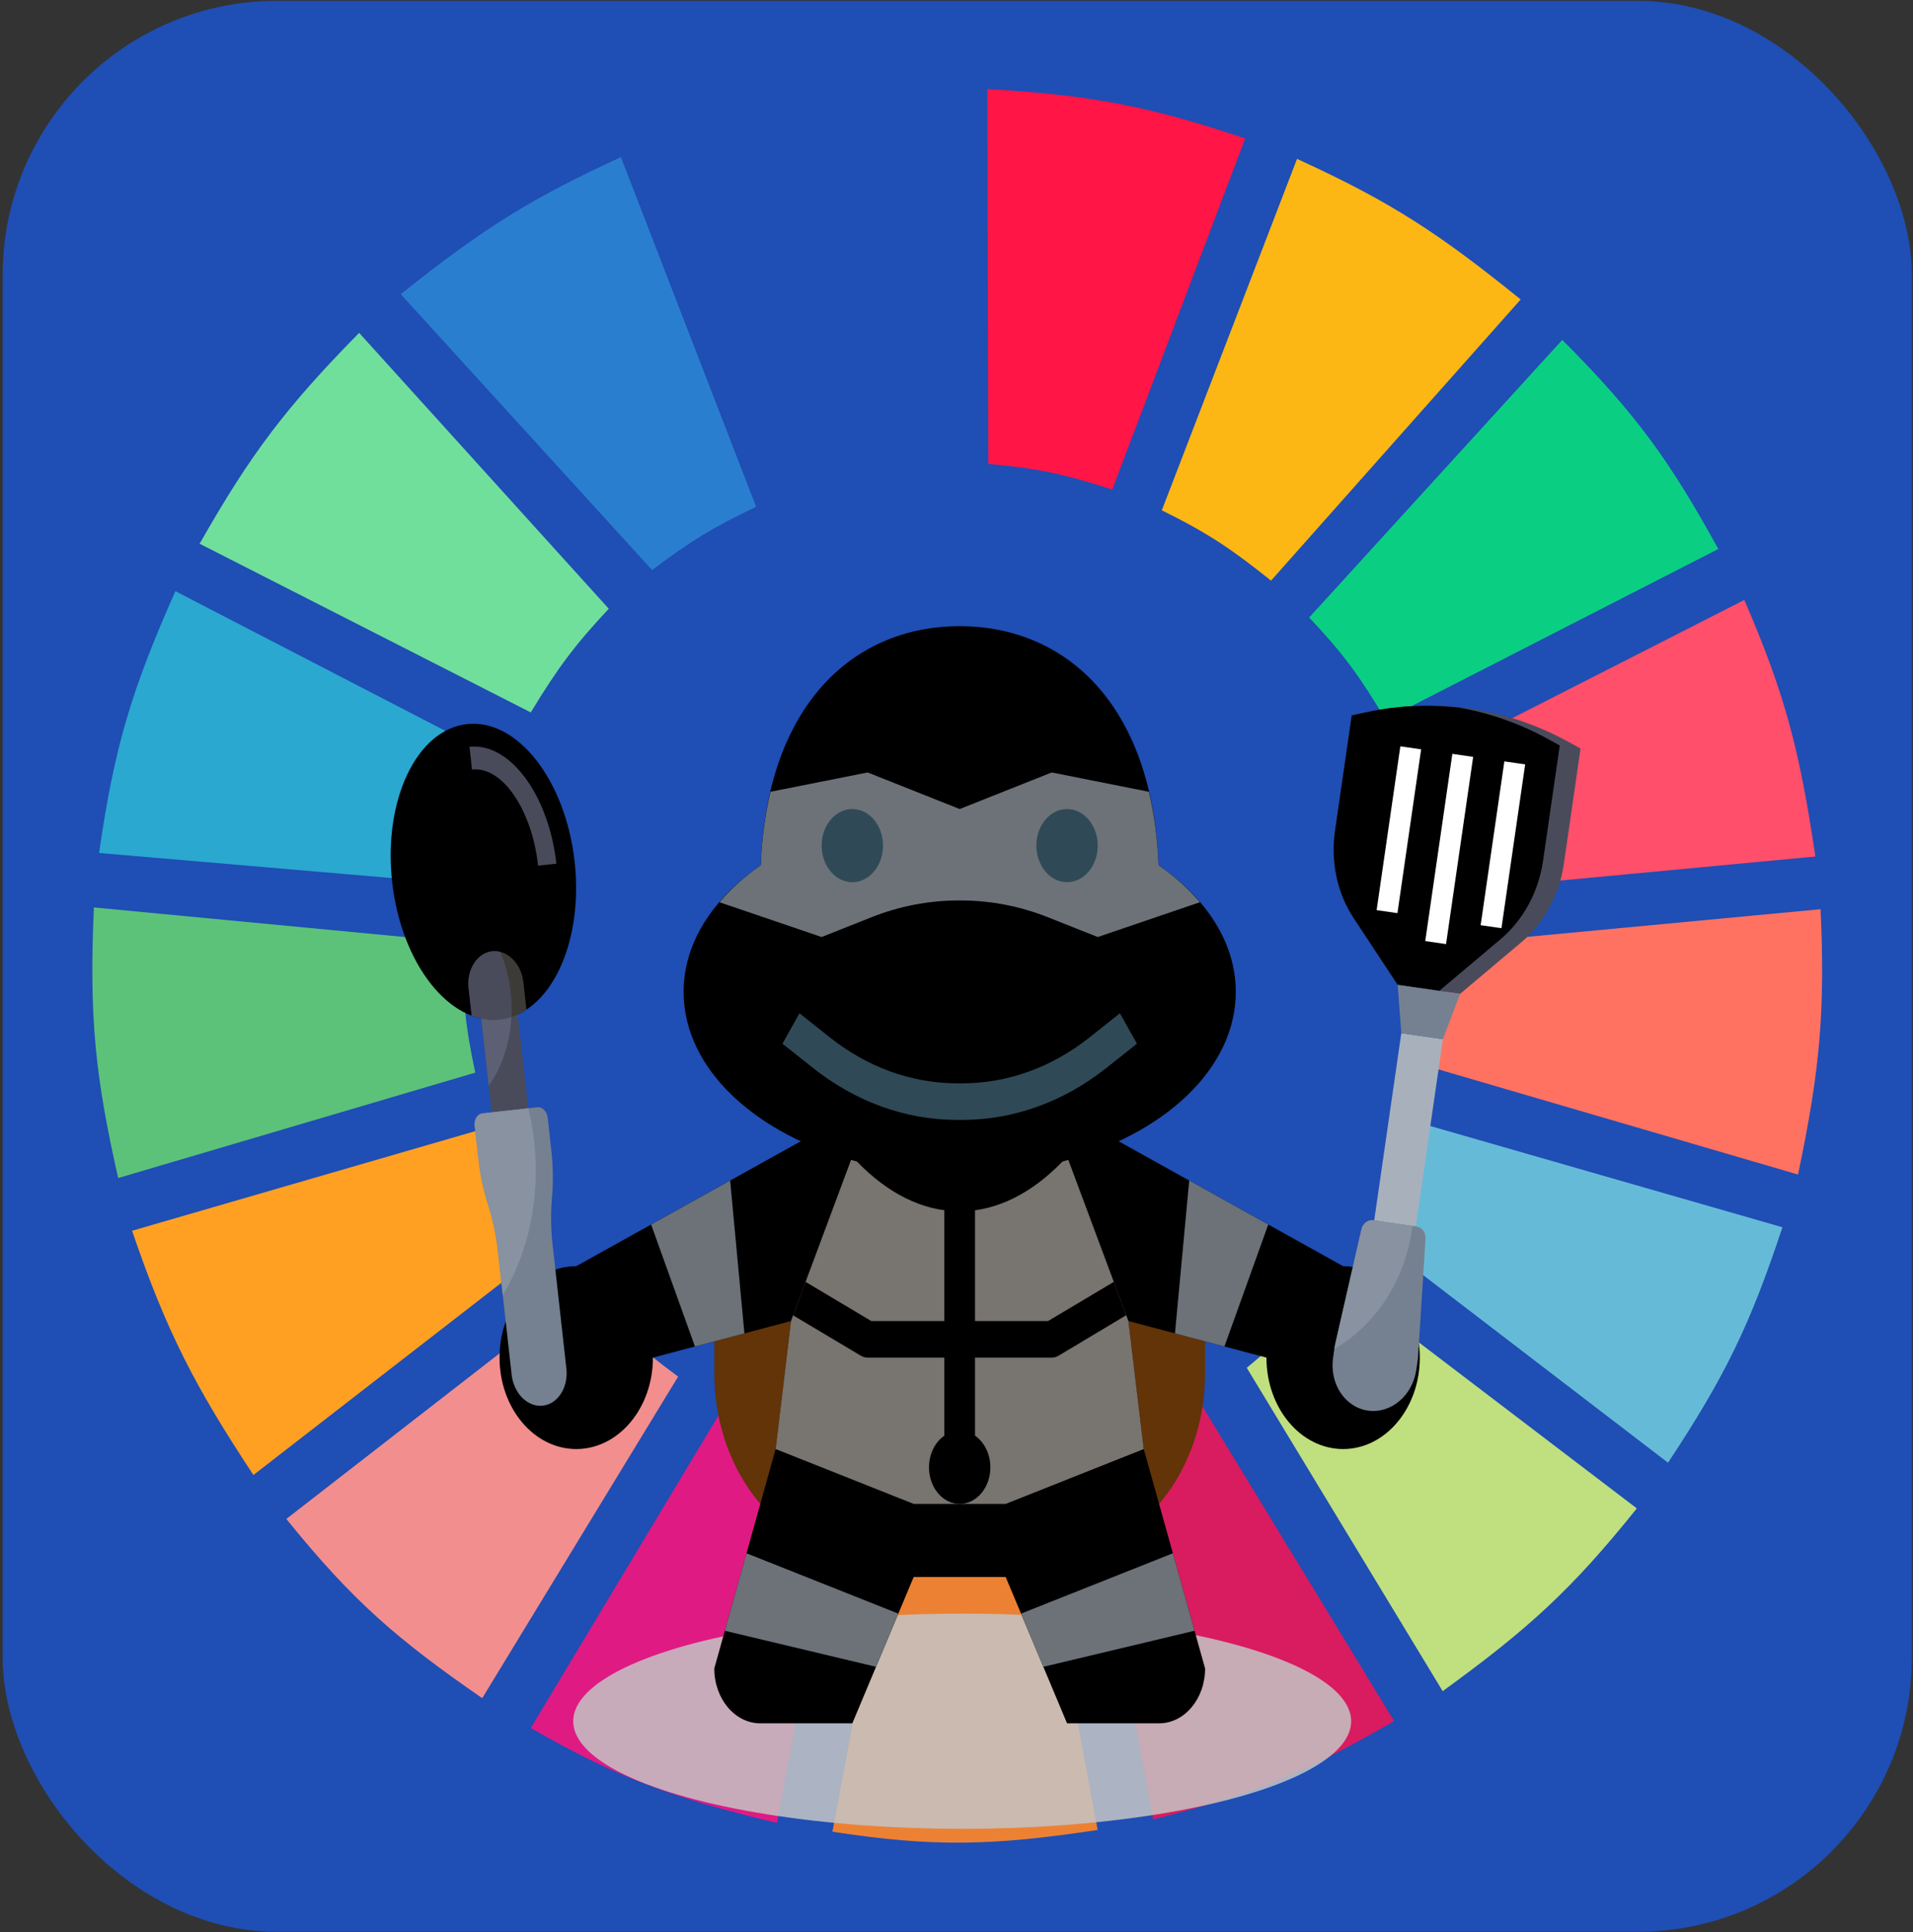 <svg width="687" height="694" viewBox="0 0 687 694" fill="none" xmlns="http://www.w3.org/2000/svg">
<rect x="0" y="0" width="687" height="694" fill="#333333" stroke="none"/>
<rect x="0.953" y="0.289" width="685.626" height="693.507" rx="98.51" fill="#1F4EB4"/>
<path d="M290.849 174.45L242.91 48.866C277.721 37.689 297.876 33.6 335.675 31.827V166.877C317.709 167.884 307.866 169.506 290.849 174.45Z" fill="#1F4EB4"/>
<path d="M354.908 166.615L354.541 31.958C390.992 34.165 411.253 37.667 447.17 49.739L399.435 175.825C382.307 170.241 372.544 168.18 354.908 166.615Z" fill="#FF1546"/>
<path d="M417.232 183.285L465.794 57.07C500.32 72.823 517.468 84.425 546.107 107.556L456.455 208.528C442.436 197.323 434.052 191.583 417.232 183.285Z" fill="#FDB714"/>
<path d="M470.15 221.781L561.047 122.071C587.712 148.812 599.617 165.454 617.079 197.169L497.544 258.384C488.312 242.888 482.439 234.778 470.15 221.781Z" fill="#0ACF83"/>
<path d="M506.26 276.685L626.418 215.47C641.307 249.861 646.391 270.198 651.943 307.607L518.089 320.229C515.464 302.768 512.872 293.243 506.26 276.685Z" fill="#FF4F6A"/>
<path d="M516.219 383.968C519.216 367.201 520.171 357.457 519.954 339.161L653.809 326.54C655.471 363.226 653.644 384.074 645.715 421.832L516.219 383.968Z" fill="#FF7262"/>
<path d="M491.938 443.289C500.715 428.873 504.847 420.204 510.615 403.531L640.111 440.765C628.525 475.788 619.533 494.305 599.021 525.329L491.938 443.289Z" fill="#65BBD7"/>
<path d="M587.821 541.737L480.114 459.697C468.28 473.192 461.169 480.068 447.74 491.251L518.092 607.369C549.247 584.79 564.693 570.553 587.821 541.737Z" fill="#C0DF7E"/>
<path d="M500.661 618.097L430.309 502.61C415.046 510.323 406.107 514.137 389.219 519.649L414.122 653.437C449.799 644.443 468.76 636.668 500.661 618.097Z" fill="#D91B5F"/>
<path d="M323.849 524.698C341.595 525.86 351.546 525.513 369.297 523.436L394.2 657.224C356.137 662.959 335.222 663.43 298.945 657.855L323.849 524.698Z" fill="#EC8134"/>
<path d="M190.615 620.621L260.344 504.503C276.153 512.772 285.743 516.291 303.925 520.911L279.022 654.7C241.378 645.658 221.793 638.509 190.615 620.621Z" fill="#E01A83"/>
<path d="M102.826 545.523L209.287 462.852C221.159 476.821 228.88 483.485 243.529 494.406L173.178 609.893C142.384 588.608 126.612 574.943 102.826 545.523Z" fill="#F28E8E"/>
<path d="M91.002 529.746C69.826 497.594 59.944 478.561 47.422 442.027L175.673 404.793C182.078 422.043 186.937 431.379 196.841 447.706L91.002 529.746Z" fill="#FFA023"/>
<path d="M42.436 423.094C34.197 386.572 31.965 365.386 33.72 325.909L166.329 338.53C165.99 358.081 167.034 368.244 170.687 385.23L42.436 423.094Z" fill="#5CC279"/>
<path d="M35.586 306.345L168.195 317.705C171.875 300.308 174.633 290.625 181.27 273.529L62.98 212.315C47.258 247.775 41.024 268.305 35.586 306.345Z" fill="#2AA8D0"/>
<path d="M71.695 195.276C90.231 162.642 102.859 146.135 128.973 119.547L218.624 218.626C206.493 231.592 200.374 239.764 190.608 255.859L71.695 195.276Z" fill="#70DF9C"/>
<path d="M234.188 204.742C247.638 194.604 255.731 189.529 271.543 182.023L222.982 56.439C191.382 70.953 174.032 81.579 143.914 105.663L234.188 204.742Z" fill="#2A7ED0"/>
<ellipse cx="345.545" cy="618.173" rx="139.691" ry="38.649" fill="#C4C4C4" fill-opacity="0.85"/>
<path d="M432.776 467.882V493.218C432.776 510.635 426.971 527.342 416.643 539.656L416.252 540.122H273.04L272.649 539.656C262.321 527.342 256.516 510.635 256.516 493.218V467.882" fill="#623407"/>
<path d="M289.563 408.774L206.941 454.745C191.733 454.745 179.4 469.449 179.4 487.582C179.4 505.714 191.733 520.418 206.941 520.418C222.149 520.418 234.482 505.714 234.482 487.582L284.055 474.447L278.547 520.418L256.514 599.226C256.514 610.108 263.912 618.928 273.039 618.928H306.088L328.12 566.389H361.169L383.202 618.928H416.251C425.377 618.928 432.775 610.108 432.775 599.226L410.742 520.418L405.234 474.447L454.807 487.582C454.807 505.714 467.14 520.418 482.348 520.418C497.556 520.418 509.889 505.714 509.889 487.582C509.889 469.449 497.556 454.745 482.348 454.745L399.726 408.774" fill="black"/>
<path d="M383.204 415.344L405.236 474.449L410.744 520.421L361.171 540.122H328.122L278.549 520.421L284.057 474.449L306.09 415.344" fill="#78746F"/>
<path d="M455.463 439.785L439.721 483.582L421.957 478.88L427.074 423.99L455.463 439.785Z" fill="#6C7278"/>
<path d="M249.568 483.582L233.826 439.785L262.215 423.99L267.332 478.88L249.568 483.582Z" fill="#6C7278"/>
<path d="M376.393 474.446H350.152V428.475H339.136V474.446H312.895L289.298 460.379L284.82 472.397L309.133 486.891C309.893 487.344 310.742 487.581 311.595 487.581H339.136V520.417H350.152V487.581H377.693C378.547 487.581 379.395 487.344 380.155 486.891L404.452 472.358L399.99 460.379L376.393 474.446Z" fill="black"/>
<path d="M428.989 585.676L374.69 598.627L366.676 579.523L421.206 557.851L428.989 585.676Z" fill="#6C7278"/>
<path d="M260.301 585.683L314.595 598.627L322.609 579.523L268.078 557.851L260.301 585.683Z" fill="#6C7278"/>
<path d="M443.795 356.236C443.795 338.564 433.197 322.546 416.056 310.745C413.974 253.241 382.853 224.89 344.648 224.89C306.444 224.89 275.323 253.241 273.241 310.745C256.1 322.546 245.502 338.564 245.502 356.236C245.502 383.858 271.28 407.455 307.744 417.155C318.529 428.319 331.126 435.044 344.648 435.044C358.171 435.044 370.768 428.319 381.553 417.155C418.017 407.455 443.795 383.858 443.795 356.236Z" fill="black"/>
<path d="M430.908 324.036C426.777 319.202 421.82 314.717 416.048 310.743C415.7 301.109 414.472 292.368 412.594 284.363L377.694 277.427L344.645 290.562L311.597 277.427L276.692 284.363C274.813 292.362 273.585 301.109 273.238 310.743C267.465 314.717 262.514 319.202 258.377 324.036L295.072 336.533L312.858 329.467C322.965 325.448 333.552 323.399 344.21 323.399H345.081C355.739 323.399 366.326 325.448 376.433 329.467L394.219 336.533L430.908 324.036Z" fill="#6C7278"/>
<path d="M306.089 316.833C312.173 316.833 317.105 310.952 317.105 303.698C317.105 296.444 312.173 290.564 306.089 290.564C300.004 290.564 295.072 296.444 295.072 303.698C295.072 310.952 300.004 316.833 306.089 316.833Z" fill="#304957"/>
<path d="M383.204 316.833C389.288 316.833 394.22 310.952 394.22 303.698C394.22 296.444 389.288 290.564 383.204 290.564C377.12 290.564 372.188 296.444 372.188 303.698C372.188 310.952 377.12 316.833 383.204 316.833Z" fill="#304957"/>
<path d="M343.786 402.209H345.504C364.05 402.209 382.007 395.728 397.446 383.46L408.292 374.837L402.183 363.909L391.338 372.532C377.71 383.355 361.863 389.075 345.504 389.075H343.786C327.421 389.075 311.574 383.355 297.958 372.532L287.112 363.909L281.004 374.837L291.849 383.46C307.283 395.728 325.245 402.209 343.786 402.209Z" fill="#304957"/>
<path d="M344.645 540.123C350.729 540.123 355.661 534.242 355.661 526.988C355.661 519.734 350.729 513.853 344.645 513.853C338.561 513.853 333.629 519.734 333.629 526.988C333.629 534.242 338.561 540.123 344.645 540.123Z" fill="black"/>
<path d="M179.494 366.132C197.59 364.118 209.616 338.741 206.357 309.449C203.097 280.158 185.786 258.046 167.69 260.059C149.595 262.073 137.568 287.45 140.828 316.742C144.087 346.033 161.399 368.146 179.494 366.132Z" fill="black"/>
<path d="M189.054 362.608C186.127 364.532 182.919 365.748 179.495 366.129C176.077 366.509 172.684 366.028 169.413 364.802L169.401 364.849L168.303 354.984C167.551 348.224 171.342 342.255 176.771 341.651C182.2 341.047 187.21 346.036 187.962 352.796L189.054 362.608Z" fill="#3D3B38"/>
<path d="M189.68 398.039L185.93 364.341L185.977 364.319C183.923 365.262 181.756 365.879 179.495 366.131C177.251 366.381 175.018 366.257 172.824 365.799L176.574 399.498L189.68 398.039Z" fill="#494B5B"/>
<path d="M199.801 310.173L193.248 310.902C190.995 290.659 180.345 275.166 169.503 276.372L168.596 268.217C183.048 266.609 197.047 285.43 199.801 310.173Z" fill="#494B5B"/>
<path d="M198.431 446.884L203.397 491.508C204.149 498.268 200.358 504.237 194.929 504.841C189.5 505.445 184.49 500.456 183.738 493.695L178.772 449.072C178.151 443.486 176.981 437.983 175.29 432.682C173.599 427.385 172.429 421.882 171.807 416.292L170.474 404.306C170.223 402.054 171.487 400.063 173.296 399.862L192.955 397.674C194.763 397.473 196.435 399.137 196.685 401.389L198.019 413.376C198.64 418.961 198.709 424.587 198.225 430.13C197.74 435.669 197.809 441.295 198.431 446.884Z" fill="#758190"/>
<path d="M183.659 365.172C182.305 365.616 180.925 365.971 179.493 366.131C177.249 366.381 175.016 366.257 172.822 365.799L175.515 389.996C180.23 383.243 183.191 374.624 183.659 365.172Z" fill="#5D5F74"/>
<path d="M179.676 341.918C178.734 341.676 177.767 341.54 176.771 341.651C171.342 342.255 167.551 348.224 168.303 354.984L169.401 364.849L169.413 364.802C172.684 366.028 176.074 366.51 179.495 366.129C180.927 365.97 182.308 365.63 183.659 365.191C183.801 362.325 183.723 359.385 183.391 356.402C182.816 351.229 181.509 346.377 179.676 341.918Z" fill="#494B5B"/>
<path d="M170.474 404.306L171.807 416.292C172.429 421.878 173.599 427.381 175.29 432.682C176.981 437.983 178.15 443.482 178.772 449.072L180.568 465.207C189.659 450.032 194.138 430.457 191.824 409.662C191.38 405.668 190.629 401.811 189.737 398.032L173.296 399.862C171.487 400.063 170.223 402.054 170.474 404.306Z" fill="#8892A0"/>
<path d="M503.236 371.059L518.178 373.221L508.448 440.455L493.506 438.293L503.236 371.059Z" fill="#A8B0BC"/>
<path d="M567.606 268.83L561.611 310.254C559.998 321.398 554.514 331.519 546.37 338.384L524.344 356.952L501.931 353.709L486.072 329.658C480.209 320.766 477.819 309.506 479.431 298.361L485.426 256.937L490.377 255.856C502.746 253.154 515.361 252.688 527.732 254.479C540.104 256.269 552.069 260.292 563.165 266.389L567.606 268.83Z" fill="#494B5B"/>
<path d="M554.143 309.168L560.138 267.743L555.697 265.303C545.72 259.822 535.018 256.115 523.975 254.101C512.815 252.902 501.501 253.418 490.379 255.85L485.429 256.931L479.434 298.356C477.822 309.5 480.212 320.76 486.075 329.653L501.934 353.703L516.876 355.865L538.902 337.298C547.046 330.432 552.53 320.312 554.143 309.168Z" fill="black"/>
<path d="M521.568 270.748L529.039 271.829L519.309 339.064L511.838 337.982L521.568 270.748Z" fill="white"/>
<path d="M540.246 273.451L547.717 274.533L539.203 333.363L531.732 332.281L540.246 273.451Z" fill="white"/>
<path d="M502.891 268.045L510.361 269.126L501.848 327.956L494.377 326.875L502.891 268.045Z" fill="white"/>
<path d="M501.936 353.711L503.238 371.06L518.18 373.222L524.348 356.954" fill="#758190"/>
<path d="M509.279 486.993L511.94 444.863C512.078 442.673 510.704 440.784 508.773 440.504L493.181 438.248C491.25 437.969 489.397 439.391 488.908 441.529L479.516 482.685C479.401 483.188 479.309 483.694 479.236 484.198L478.738 487.64C477.394 496.922 482.995 505.416 491.247 506.61C499.498 507.805 507.278 501.247 508.621 491.964L509.119 488.523C509.192 488.018 509.247 487.507 509.279 486.993Z" fill="#758190"/>
<path d="M507.056 441.719C507.126 441.236 507.142 440.757 507.2 440.277L493.185 438.249C491.254 437.969 489.4 439.391 488.911 441.53L479.519 482.686C479.401 483.188 479.309 483.694 479.236 484.198L479.191 484.509C493.482 476.221 504.31 460.696 507.056 441.719Z" fill="#8892A0"/>
</svg>
